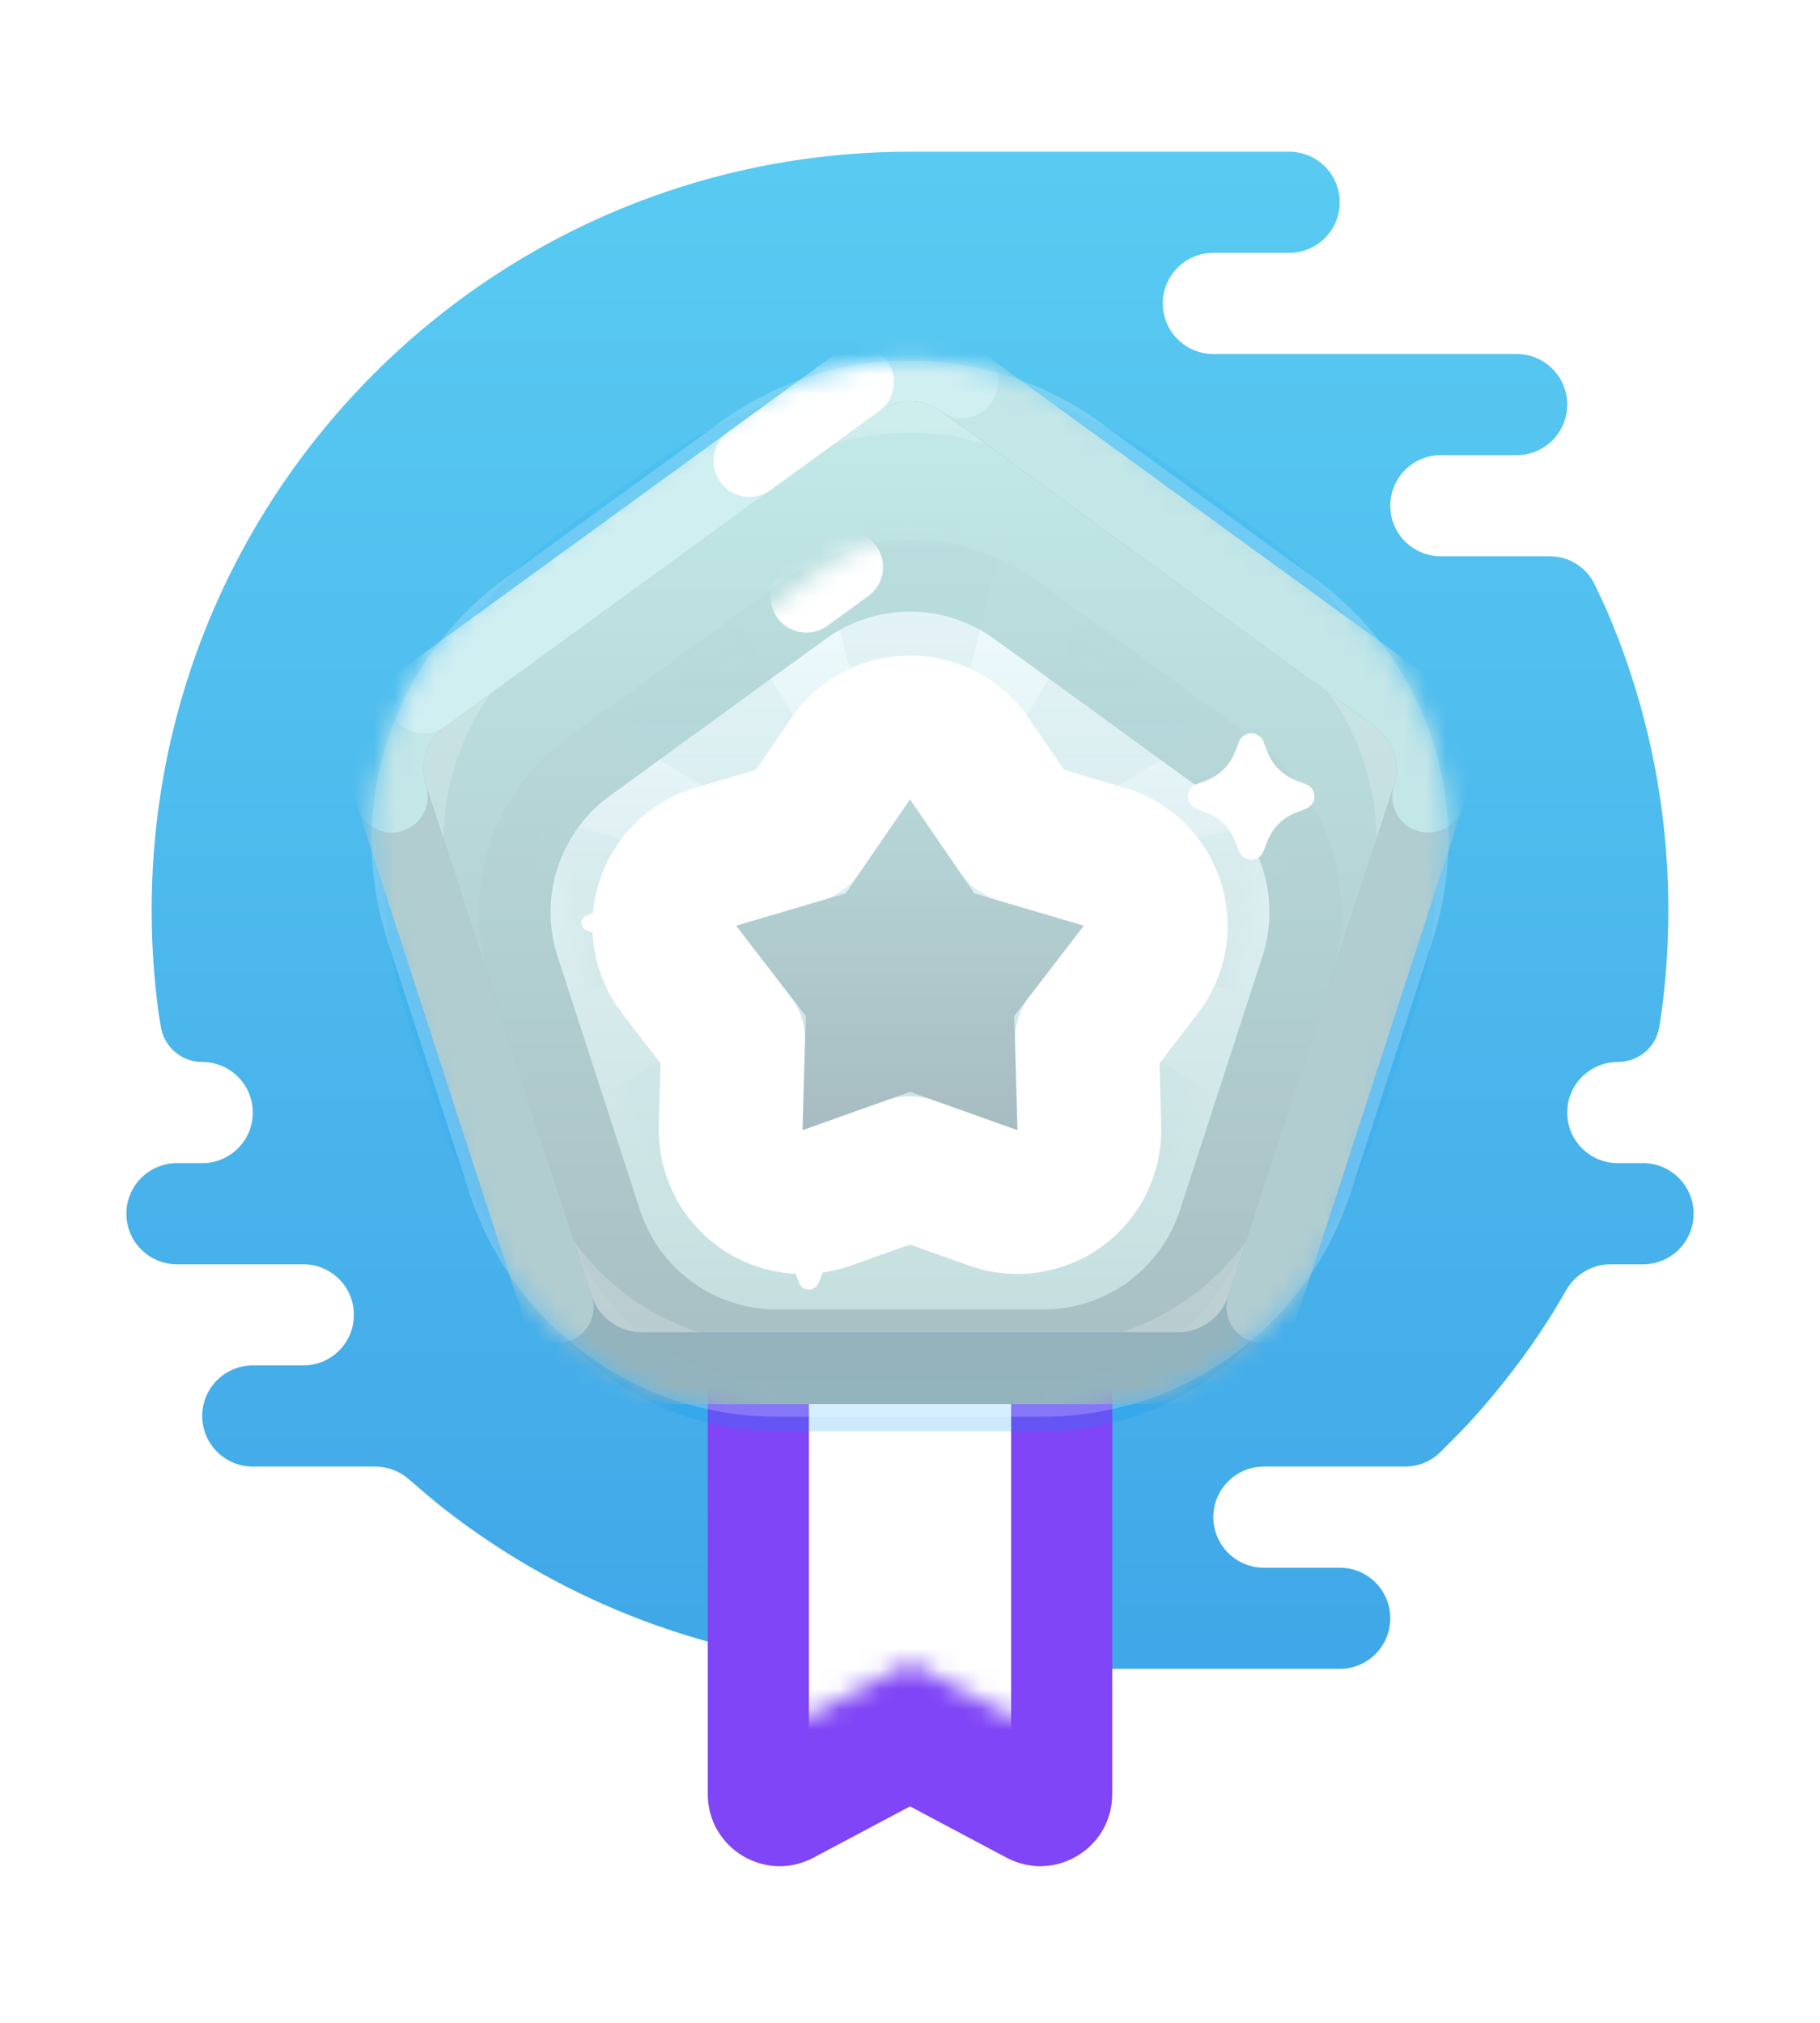 <svg width="90" height="100" viewBox="0 0 90 100" fill="none" xmlns="http://www.w3.org/2000/svg">
<path fill-rule="evenodd" clip-rule="evenodd" d="M66.25 77.5C67.631 77.5 68.75 78.619 68.75 80C68.75 81.381 67.631 82.5 66.25 82.5H43.75C43.603 82.5 43.459 82.487 43.319 82.463C35.288 82.109 27.913 79.228 21.97 74.597C21.487 74.221 20.758 73.596 20.218 73.127C19.757 72.725 19.166 72.5 18.554 72.5H12.5C11.119 72.5 10 71.381 10 70C10 68.619 11.119 67.5 12.5 67.5H15C16.381 67.5 17.5 66.381 17.5 65C17.5 63.619 16.381 62.5 15 62.5H8.75C7.369 62.5 6.25 61.381 6.25 60C6.25 58.619 7.369 57.5 8.75 57.5H10C11.381 57.5 12.5 56.381 12.5 55C12.5 53.619 11.381 52.5 10 52.5C8.989 52.5 8.124 51.771 7.956 50.775C7.895 50.412 7.847 50.121 7.839 50.062C7.615 48.406 7.5 46.717 7.5 45C7.5 24.289 24.289 7.5 45 7.5C51.25 7.5 57.5 7.5 63.75 7.5C65.131 7.5 66.25 8.619 66.25 10C66.25 11.381 65.131 12.5 63.75 12.5H60C58.619 12.5 57.5 13.619 57.5 15C57.5 16.381 58.619 17.5 60 17.5H75C76.381 17.5 77.5 18.619 77.5 20C77.5 21.38 76.382 22.498 75.003 22.5L71.25 22.5C69.869 22.5 68.75 23.619 68.75 25C68.75 26.381 69.869 27.5 71.25 27.5H76.632C77.578 27.5 78.444 28.032 78.854 28.884C79.101 29.396 79.36 29.949 79.529 30.348C81.442 34.849 82.5 39.801 82.5 45C82.5 46.633 82.395 48.243 82.193 49.821C82.159 50.087 82.106 50.427 82.05 50.776C81.886 51.777 81.014 52.5 80 52.5C78.619 52.5 77.5 53.619 77.5 55C77.5 56.381 78.619 57.5 80 57.5H81.25C82.631 57.5 83.75 58.619 83.75 60C83.75 61.381 82.631 62.5 81.25 62.5H79.645C78.737 62.5 77.903 62.993 77.45 63.779C77.155 64.29 76.828 64.845 76.584 65.224C76.014 66.113 75.407 66.976 74.766 67.811C74.123 68.65 73.444 69.461 72.733 70.242C72.343 70.67 71.71 71.305 71.217 71.793C70.756 72.249 70.132 72.5 69.484 72.5H62.5C61.119 72.5 60 73.619 60 75C60 76.371 61.104 77.484 62.471 77.5L66.25 77.5Z" fill="url(#paint0_linear_11_3028)"/>
<g opacity="0.1">
<path fill-rule="evenodd" clip-rule="evenodd" d="M32.461 22.86C39.938 17.428 50.062 17.428 57.539 22.86L62.181 26.233C69.658 31.665 72.787 41.294 69.931 50.084L68.158 55.541C65.302 64.331 57.111 70.282 47.869 70.282H42.131C32.889 70.282 24.698 64.331 21.842 55.541L20.069 50.084C17.213 41.294 20.342 31.665 27.819 26.233L32.461 22.86Z" fill="#0298F3" style="mix-blend-mode:multiply"/>
</g>
<g filter="url(#filter0_d_11_3028)">
<path fill-rule="evenodd" clip-rule="evenodd" d="M35 45H55V81.585C55 84.267 52.144 85.983 49.776 84.725L45 82.188L40.224 84.725C37.855 85.983 35 84.267 35 81.585V45Z" fill="#7F45F6"/>
</g>
<mask id="mask0_11_3028" style="mask-type:luminance" maskUnits="userSpaceOnUse" x="34" y="45" width="21" height="41">
<path fill-rule="evenodd" clip-rule="evenodd" d="M35 45H55V81.585C55 84.267 52.144 85.983 49.776 84.725L45 82.188L40.224 84.725C37.855 85.983 35 84.267 35 81.585V45Z" fill="white"/>
</mask>
<g mask="url(#mask0_11_3028)">
<path fill-rule="evenodd" clip-rule="evenodd" d="M40 65H50V87.5H40V65Z" fill="white"/>
</g>
<path style="mix-blend-mode:multiply" opacity="0.2" fill-rule="evenodd" clip-rule="evenodd" d="M36.64 24.824C41.625 21.202 48.375 21.202 53.36 24.824L63.983 32.542C68.968 36.164 71.054 42.583 69.15 48.443L65.092 60.932C63.188 66.792 57.727 70.759 51.566 70.759H38.434C32.273 70.759 26.812 66.792 24.908 60.932L20.85 48.443C18.946 42.583 21.032 36.164 26.017 32.542L36.64 24.824Z" fill="#0298F3"/>
<path fill-rule="evenodd" clip-rule="evenodd" d="M36.64 22.324C41.625 18.702 48.375 18.702 53.359 22.324L63.983 30.042C68.968 33.664 71.054 40.083 69.15 45.943L65.092 58.432C63.188 64.292 57.727 68.259 51.566 68.259H38.434C32.273 68.259 26.812 64.292 24.908 58.432L20.85 45.943C18.946 40.083 21.032 33.664 26.017 30.042L36.64 22.324Z" fill="url(#paint1_linear_11_3028)" stroke="#FEFFFF" stroke-opacity="0.2" stroke-width="3.556"/>
<mask id="mask1_11_3028" style="mask-type:luminance" maskUnits="userSpaceOnUse" x="18" y="17" width="54" height="54">
<path fill-rule="evenodd" clip-rule="evenodd" d="M36.64 22.324C41.625 18.702 48.375 18.702 53.359 22.324L63.983 30.042C68.968 33.664 71.054 40.083 69.15 45.943L65.092 58.432C63.188 64.292 57.727 68.259 51.566 68.259H38.434C32.273 68.259 26.812 64.292 24.908 58.432L20.85 45.943C18.946 40.083 21.032 33.664 26.017 30.042L36.64 22.324Z" fill="white" stroke="white" stroke-width="3.556"/>
</mask>
<g mask="url(#mask1_11_3028)">
<path d="M47.572 18.891C46.038 17.777 43.962 17.777 42.428 18.891L20.963 34.486C19.43 35.6 18.788 37.575 19.374 39.378L27.573 64.611C28.159 66.414 29.838 67.634 31.734 67.634H58.266C60.161 67.634 61.841 66.414 62.427 64.611L70.626 39.378C71.212 37.575 70.57 35.6 69.037 34.486L47.572 18.891Z" stroke="#94B4BD" stroke-width="3.556" stroke-linecap="round"/>
<path d="M62.427 64.611L70.626 39.378" stroke="#B1CDD0" stroke-width="3.556" stroke-linecap="round"/>
<path d="M19.374 39.378L27.573 64.611" stroke="#B1CDD0" stroke-width="3.556" stroke-linecap="round"/>
<path d="M70.626 39.378C71.212 37.575 70.57 35.6 69.037 34.486L47.572 18.891C46.038 17.777 43.962 17.777 42.428 18.891L20.963 34.486C19.43 35.6 18.788 37.575 19.374 39.378" stroke="#C3E6E7" stroke-width="3.556" stroke-linecap="round"/>
<path opacity="0.4" d="M47.572 18.891C46.038 17.777 43.962 17.777 42.428 18.891L20.963 34.486" stroke="#E5FEFF" stroke-width="3.556" stroke-linecap="round"/>
<path d="M42.428 18.891L37.062 22.79" stroke="white" stroke-width="3.556" stroke-linecap="round"/>
</g>
<g filter="url(#filter1_d_11_3028)">
<path fill-rule="evenodd" clip-rule="evenodd" d="M40.82 28.037C43.312 26.226 46.687 26.226 49.18 28.037L59.841 35.783C62.334 37.594 63.377 40.803 62.425 43.733L58.352 56.267C57.4 59.197 54.67 61.18 51.589 61.18H38.411C35.33 61.18 32.6 59.197 31.648 56.267L27.575 43.733C26.623 40.803 27.666 37.594 30.159 35.783L40.82 28.037Z" fill="url(#paint2_linear_11_3028)"/>
<path d="M50.225 26.599C47.109 24.335 42.891 24.335 39.775 26.599L29.114 34.345C25.998 36.608 24.695 40.62 25.884 44.283L29.957 56.816C31.147 60.478 34.56 62.958 38.411 62.958H51.589C55.44 62.958 58.853 60.478 60.043 56.816L64.115 44.283C65.305 40.62 64.002 36.608 60.886 34.345L50.225 26.599Z" stroke="#94A0A4" stroke-opacity="0.06" stroke-width="3.556"/>
</g>
<mask id="mask2_11_3028" style="mask-type:luminance" maskUnits="userSpaceOnUse" x="27" y="26" width="36" height="36">
<path fill-rule="evenodd" clip-rule="evenodd" d="M40.82 28.037C43.312 26.226 46.687 26.226 49.18 28.037L59.841 35.783C62.334 37.594 63.377 40.803 62.425 43.733L58.352 56.267C57.4 59.197 54.67 61.18 51.589 61.18H38.411C35.33 61.18 32.6 59.197 31.648 56.267L27.575 43.733C26.623 40.803 27.666 37.594 30.159 35.783L40.82 28.037Z" fill="white"/>
</mask>
<g mask="url(#mask2_11_3028)">
<g style="mix-blend-mode:multiply" opacity="0.2">
<path fill-rule="evenodd" clip-rule="evenodd" d="M45 45L25 50V40L45 45ZM45 45L50 25H40L45 45ZM45 45L65 40V50L45 45ZM45 45L55.606 27.322L62.678 34.393L45 45ZM45 45L55.606 62.678L62.678 55.607L45 45ZM45 45L40 65H50L45 45ZM45 45L34.393 62.678L27.322 55.607L45 45Z" fill="url(#paint3_linear_11_3028)"/>
<path d="M34.393 27.322L27.322 34.393L45 45L34.393 27.322Z" fill="url(#paint4_linear_11_3028)"/>
</g>
<path d="M41.888 28.034C41.02 28.664 40.35 29.151 39.877 29.494" stroke="white" stroke-width="3.556" stroke-linecap="round"/>
</g>
<g filter="url(#filter2_d_11_3028)">
<path d="M41.812 40.612L45 35.961L48.188 40.612L53.596 42.207L50.158 46.676L50.313 52.312L45 50.423L39.687 52.312L39.842 46.676L36.403 42.207L41.812 40.612Z" fill="white"/>
<path d="M47.933 33.951C47.27 32.984 46.172 32.405 45 32.405C43.827 32.405 42.73 32.984 42.067 33.951L39.594 37.559L35.398 38.796C34.273 39.128 33.384 39.993 33.022 41.108C32.659 42.223 32.87 43.445 33.585 44.375L36.253 47.842L36.133 52.215C36.1 53.387 36.648 54.5 37.597 55.189C38.546 55.878 39.773 56.055 40.878 55.662L45 54.197L49.121 55.662C50.226 56.055 51.454 55.878 52.403 55.189C53.351 54.5 53.899 53.387 53.867 52.215L53.747 47.842L56.414 44.375C57.129 43.445 57.34 42.223 56.978 41.108C56.615 39.993 55.726 39.128 54.602 38.796L50.406 37.559L47.933 33.951Z" stroke="white" stroke-width="7.111" stroke-linejoin="round"/>
</g>
<g filter="url(#filter3_i_11_3028)">
<path d="M41.812 40.612L45 35.961L48.188 40.612L53.596 42.207L50.158 46.676L50.313 52.312L45 50.423L39.687 52.312L39.842 46.676L36.403 42.207L41.812 40.612Z" fill="url(#paint5_linear_11_3028)"/>
</g>
<g filter="url(#filter4_d_11_3028)">
<path fill-rule="evenodd" clip-rule="evenodd" d="M38.259 61.9L37.826 61.729C37.562 61.625 37.432 61.326 37.536 61.061C37.588 60.928 37.693 60.823 37.826 60.771L38.259 60.6C38.758 60.403 39.153 60.008 39.35 59.509L39.521 59.076C39.625 58.812 39.924 58.682 40.189 58.786C40.322 58.838 40.427 58.944 40.479 59.076L40.65 59.509C40.847 60.008 41.242 60.403 41.741 60.6L42.174 60.771C42.438 60.875 42.568 61.174 42.464 61.439C42.411 61.572 42.306 61.677 42.174 61.729L41.741 61.9C41.242 62.097 40.847 62.492 40.65 62.991L40.479 63.424C40.375 63.688 40.075 63.818 39.811 63.714C39.678 63.662 39.573 63.556 39.521 63.424L39.35 62.991C39.153 62.492 38.758 62.097 38.259 61.9Z" fill="white"/>
</g>
<g filter="url(#filter5_d_11_3028)">
<path fill-rule="evenodd" clip-rule="evenodd" d="M59.699 40.187L59.158 39.974C58.827 39.844 58.664 39.47 58.795 39.139C58.86 38.973 58.992 38.841 59.158 38.776L59.699 38.563C60.323 38.316 60.816 37.823 61.062 37.199L61.276 36.658C61.406 36.327 61.78 36.165 62.111 36.295C62.277 36.361 62.408 36.492 62.474 36.658L62.687 37.199C62.933 37.823 63.427 38.316 64.051 38.563L64.592 38.776C64.923 38.906 65.085 39.28 64.955 39.611C64.889 39.777 64.758 39.909 64.592 39.974L64.051 40.187C63.427 40.434 62.933 40.927 62.687 41.551L62.474 42.092C62.343 42.423 61.969 42.585 61.639 42.455C61.473 42.389 61.341 42.258 61.276 42.092L61.062 41.551C60.816 40.927 60.323 40.434 59.699 40.187Z" fill="white"/>
</g>
<g filter="url(#filter6_d_11_3028)">
<path fill-rule="evenodd" clip-rule="evenodd" d="M29.319 46.112L28.995 45.984C28.796 45.906 28.699 45.682 28.777 45.483C28.816 45.384 28.895 45.305 28.995 45.266L29.319 45.138C29.694 44.99 29.99 44.694 30.137 44.319L30.265 43.995C30.344 43.796 30.568 43.699 30.767 43.777C30.866 43.816 30.945 43.895 30.984 43.995L31.112 44.319C31.26 44.694 31.556 44.99 31.931 45.138L32.255 45.266C32.454 45.344 32.551 45.568 32.473 45.767C32.434 45.866 32.355 45.945 32.255 45.984L31.931 46.112C31.556 46.26 31.26 46.556 31.112 46.931L30.984 47.255C30.906 47.454 30.682 47.551 30.483 47.473C30.384 47.434 30.305 47.355 30.265 47.255L30.137 46.931C29.99 46.556 29.694 46.26 29.319 46.112Z" fill="white"/>
</g>
<defs>
<filter id="filter0_d_11_3028" x="27.889" y="45" width="34.222" height="54.368" filterUnits="userSpaceOnUse" color-interpolation-filters="sRGB">
<feFlood flood-opacity="0" result="BackgroundImageFix"/>
<feColorMatrix in="SourceAlpha" type="matrix" values="0 0 0 0 0 0 0 0 0 0 0 0 0 0 0 0 0 0 127 0" result="hardAlpha"/>
<feOffset dy="7.111"/>
<feGaussianBlur stdDeviation="3.556"/>
<feColorMatrix type="matrix" values="0 0 0 0 0.333 0 0 0 0 0.79 0 0 0 0 0.82 0 0 0 0.2 0"/>
<feBlend mode="darken" in2="BackgroundImageFix" result="effect1_dropShadow_11_3028"/>
<feBlend mode="normal" in="SourceGraphic" in2="effect1_dropShadow_11_3028" result="shape"/>
</filter>
<filter id="filter1_d_11_3028" x="16.56" y="19.568" width="56.88" height="55.835" filterUnits="userSpaceOnUse" color-interpolation-filters="sRGB">
<feFlood flood-opacity="0" result="BackgroundImageFix"/>
<feColorMatrix in="SourceAlpha" type="matrix" values="0 0 0 0 0 0 0 0 0 0 0 0 0 0 0 0 0 0 127 0" result="hardAlpha"/>
<feOffset dy="3.556"/>
<feGaussianBlur stdDeviation="3.556"/>
<feColorMatrix type="matrix" values="0 0 0 0 0.02 0 0 0 0 0.443 0 0 0 0 0.643 0 0 0 0.12 0"/>
<feBlend mode="normal" in2="BackgroundImageFix" result="effect1_dropShadow_11_3028"/>
<feBlend mode="normal" in="SourceGraphic" in2="effect1_dropShadow_11_3028" result="shape"/>
</filter>
<filter id="filter2_d_11_3028" x="22.181" y="25.294" width="45.638" height="44.796" filterUnits="userSpaceOnUse" color-interpolation-filters="sRGB">
<feFlood flood-opacity="0" result="BackgroundImageFix"/>
<feColorMatrix in="SourceAlpha" type="matrix" values="0 0 0 0 0 0 0 0 0 0 0 0 0 0 0 0 0 0 127 0" result="hardAlpha"/>
<feOffset dy="3.556"/>
<feGaussianBlur stdDeviation="3.556"/>
<feColorMatrix type="matrix" values="0 0 0 0 0.596 0 0 0 0 0.745 0 0 0 0 0.78 0 0 0 0.5 0"/>
<feBlend mode="normal" in2="BackgroundImageFix" result="effect1_dropShadow_11_3028"/>
<feBlend mode="normal" in="SourceGraphic" in2="effect1_dropShadow_11_3028" result="shape"/>
</filter>
<filter id="filter3_i_11_3028" x="36.403" y="35.961" width="17.193" height="19.907" filterUnits="userSpaceOnUse" color-interpolation-filters="sRGB">
<feFlood flood-opacity="0" result="BackgroundImageFix"/>
<feBlend mode="normal" in="SourceGraphic" in2="BackgroundImageFix" result="shape"/>
<feColorMatrix in="SourceAlpha" type="matrix" values="0 0 0 0 0 0 0 0 0 0 0 0 0 0 0 0 0 0 127 0" result="hardAlpha"/>
<feOffset dy="3.556"/>
<feGaussianBlur stdDeviation="1.778"/>
<feComposite in2="hardAlpha" operator="arithmetic" k2="-1" k3="1"/>
<feColorMatrix type="matrix" values="0 0 0 0 0.508 0 0 0 0 0.694 0 0 0 0 0.728 0 0 0 0.4 0"/>
<feBlend mode="normal" in2="shape" result="effect1_innerShadow_11_3028"/>
</filter>
<filter id="filter4_d_11_3028" x="30.389" y="51.639" width="19.222" height="19.222" filterUnits="userSpaceOnUse" color-interpolation-filters="sRGB">
<feFlood flood-opacity="0" result="BackgroundImageFix"/>
<feColorMatrix in="SourceAlpha" type="matrix" values="0 0 0 0 0 0 0 0 0 0 0 0 0 0 0 0 0 0 127 0" result="hardAlpha"/>
<feOffset/>
<feGaussianBlur stdDeviation="3.556"/>
<feColorMatrix type="matrix" values="0 0 0 0 0.706 0 0 0 0 0.824 0 0 0 0 0.831 0 0 0 1 0"/>
<feBlend mode="normal" in2="BackgroundImageFix" result="effect1_dropShadow_11_3028"/>
<feBlend mode="normal" in="SourceGraphic" in2="effect1_dropShadow_11_3028" result="shape"/>
</filter>
<filter id="filter5_d_11_3028" x="51.639" y="29.139" width="20.472" height="20.472" filterUnits="userSpaceOnUse" color-interpolation-filters="sRGB">
<feFlood flood-opacity="0" result="BackgroundImageFix"/>
<feColorMatrix in="SourceAlpha" type="matrix" values="0 0 0 0 0 0 0 0 0 0 0 0 0 0 0 0 0 0 127 0" result="hardAlpha"/>
<feOffset/>
<feGaussianBlur stdDeviation="3.556"/>
<feColorMatrix type="matrix" values="0 0 0 0 0.706 0 0 0 0 0.824 0 0 0 0 0.831 0 0 0 1 0"/>
<feBlend mode="normal" in2="BackgroundImageFix" result="effect1_dropShadow_11_3028"/>
<feBlend mode="normal" in="SourceGraphic" in2="effect1_dropShadow_11_3028" result="shape"/>
</filter>
<filter id="filter6_d_11_3028" x="21.639" y="36.639" width="17.972" height="17.972" filterUnits="userSpaceOnUse" color-interpolation-filters="sRGB">
<feFlood flood-opacity="0" result="BackgroundImageFix"/>
<feColorMatrix in="SourceAlpha" type="matrix" values="0 0 0 0 0 0 0 0 0 0 0 0 0 0 0 0 0 0 127 0" result="hardAlpha"/>
<feOffset/>
<feGaussianBlur stdDeviation="3.556"/>
<feColorMatrix type="matrix" values="0 0 0 0 0.706 0 0 0 0 0.824 0 0 0 0 0.831 0 0 0 1 0"/>
<feBlend mode="normal" in2="BackgroundImageFix" result="effect1_dropShadow_11_3028"/>
<feBlend mode="normal" in="SourceGraphic" in2="effect1_dropShadow_11_3028" result="shape"/>
</filter>
<linearGradient id="paint0_linear_11_3028" x1="6.25" y1="7.5" x2="6.25" y2="82.5" gradientUnits="userSpaceOnUse">
<stop stop-color="#59CBF2"/>
<stop offset="1" stop-color="#40A7E8"/>
</linearGradient>
<linearGradient id="paint1_linear_11_3028" x1="16.25" y1="16.25" x2="16.25" y2="73.75" gradientUnits="userSpaceOnUse">
<stop stop-color="#C4ECEB"/>
<stop offset="1" stop-color="#A7BCC1"/>
</linearGradient>
<linearGradient id="paint2_linear_11_3028" x1="25" y1="25" x2="25" y2="65" gradientUnits="userSpaceOnUse">
<stop stop-color="#F0FBFE"/>
<stop offset="1" stop-color="#C0DCDC"/>
</linearGradient>
<linearGradient id="paint3_linear_11_3028" x1="26.849" y1="25" x2="26.849" y2="61.301" gradientUnits="userSpaceOnUse">
<stop stop-color="#AFD4D6"/>
<stop offset="1" stop-color="#B9D9DB" stop-opacity="0.57"/>
</linearGradient>
<linearGradient id="paint4_linear_11_3028" x1="26.849" y1="25" x2="26.849" y2="61.301" gradientUnits="userSpaceOnUse">
<stop stop-color="#AFD4D6"/>
<stop offset="1" stop-color="#B9D9DB" stop-opacity="0.57"/>
</linearGradient>
<linearGradient id="paint5_linear_11_3028" x1="36.403" y1="35.961" x2="36.403" y2="52.312" gradientUnits="userSpaceOnUse">
<stop stop-color="#B7D6D8"/>
<stop offset="1" stop-color="#A7BCC1"/>
</linearGradient>
</defs>
</svg>
